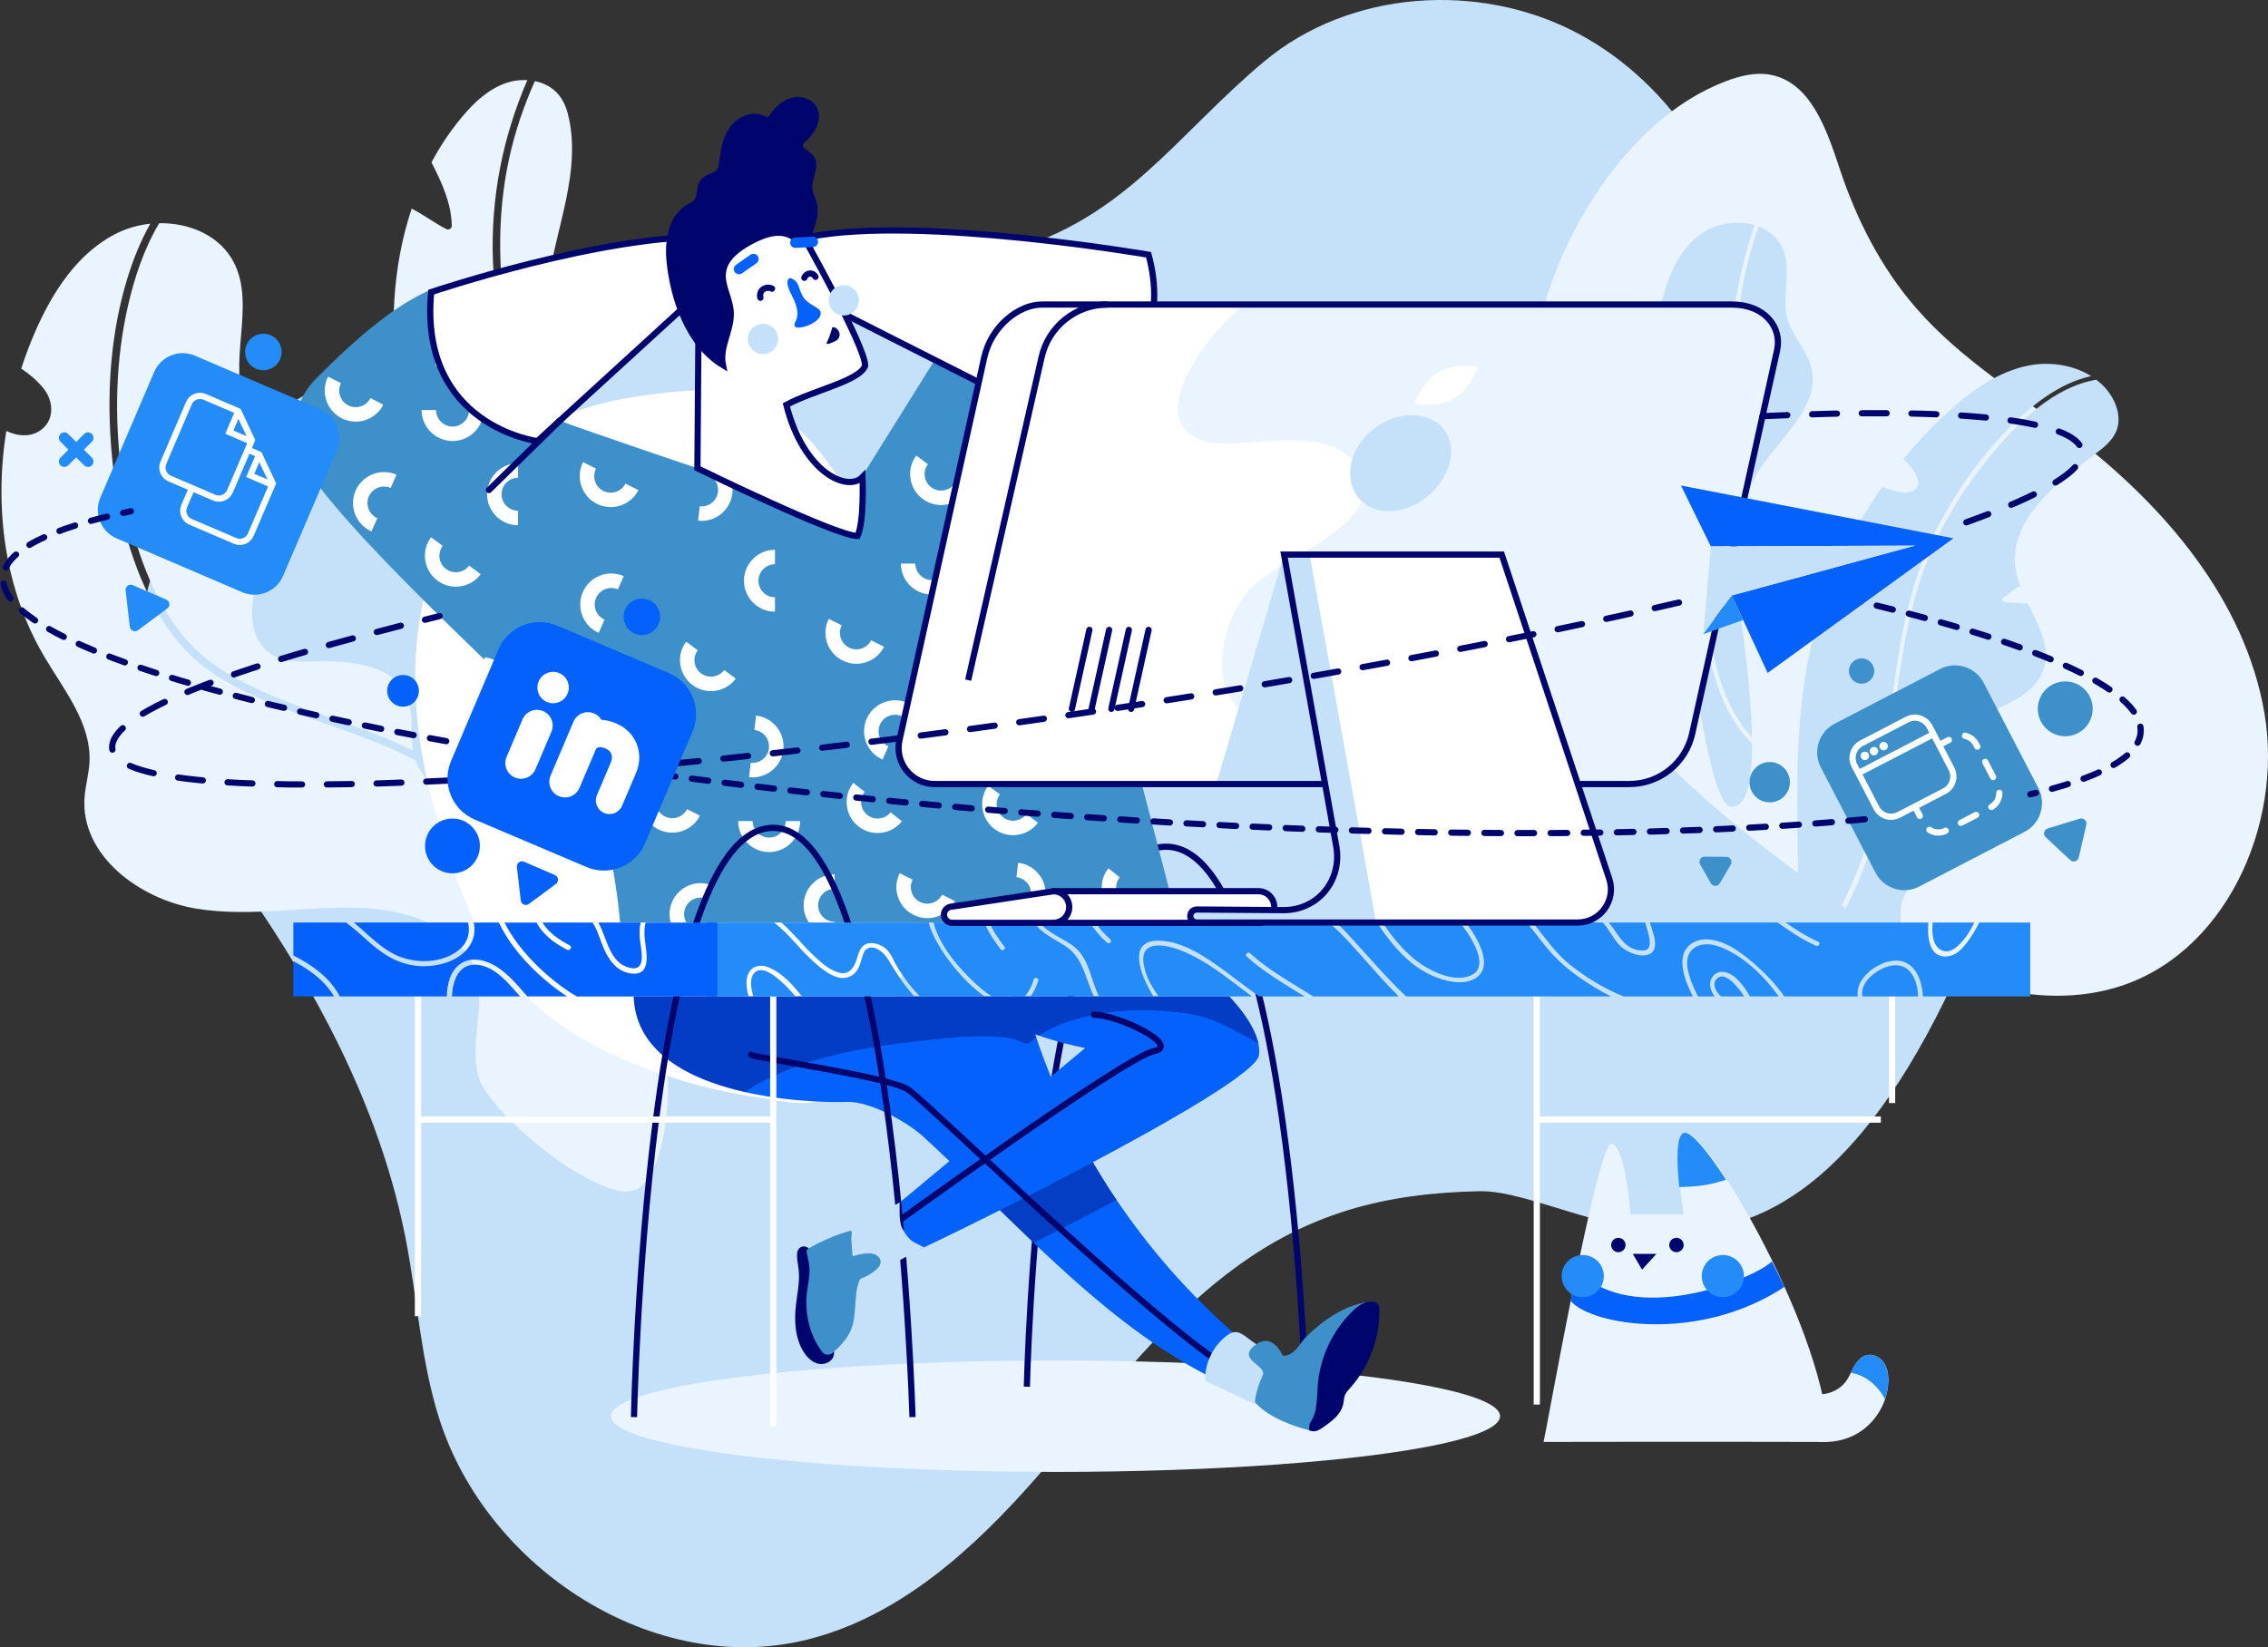 <?xml version="1.0" encoding="utf-8"?>
<!-- Generator: Adobe Illustrator 23.0.1, SVG Export Plug-In . SVG Version: 6.00 Build 0)  -->
<svg version="1.1" xmlns="http://www.w3.org/2000/svg" xmlns:xlink="http://www.w3.org/1999/xlink" x="0px" y="0px"
	 viewBox="0 0 1095.59 795.96" style="enable-background:new 0 0 1095.59 795.96;" xml:space="preserve">
<rect x="0" y="0" width="1095.59" height="795.96" fill="#333333" stroke="none"/>
<style type="text/css">
	.st0{fill:#C5E1F9;}
	.st1{fill:#EAF4FF;}
	.st2{fill:#00056D;}
	.st3{fill:#FFFFFF;}
	.st4{fill:#0561FC;}
	.st5{opacity:0.38;}
	.st6{fill:none;stroke:#00056D;stroke-width:3;stroke-linecap:round;stroke-linejoin:round;stroke-miterlimit:10;}
	.st7{fill:#3d90c9;}
	.st8{opacity:0.38;fill:#00056D;}
	.st9{fill:#FFFFFF;stroke:#00056D;stroke-width:3;stroke-miterlimit:10;}
	.st10{fill:#00056D;stroke:#00056D;stroke-width:3;stroke-miterlimit:10;}
	.st11{fill:none;stroke:#00056D;stroke-width:3;stroke-linecap:round;stroke-miterlimit:10;}
	.st12{fill:none;stroke:#FFFFFF;stroke-width:3;stroke-miterlimit:10;}
	.st13{fill:#248CF8;}
	.st14{fill:none;stroke:#00056D;stroke-width:3;stroke-miterlimit:10;}
	.st15{fill:none;stroke:#00056D;stroke-miterlimit:10;}
	.st16{fill:none;stroke:#FFFFFF;stroke-width:3;stroke-linecap:round;stroke-miterlimit:10;}
	.st17{fill:none;stroke:#FFFFFF;stroke-width:3;stroke-linecap:round;stroke-miterlimit:10;stroke-dasharray:8.274,8.274;}
	.st18{fill:none;stroke:#00056D;stroke-width:3;stroke-linecap:round;stroke-miterlimit:10;stroke-dasharray:8;}
	.st19{fill:none;stroke:#00056D;stroke-width:3;stroke-linecap:round;stroke-miterlimit:10;stroke-dasharray:12;}
	.st20{fill:#248CF8;stroke:#248CF8;stroke-width:5;stroke-miterlimit:10;}
	.st21{fill:#248CF8;stroke:#248CF8;stroke-width:5;stroke-linecap:round;stroke-linejoin:round;stroke-miterlimit:10;}
	.st22{fill:#0561FC;stroke:#0561FC;stroke-width:5;stroke-miterlimit:10;}
	.st23{fill:#3d90c9;stroke:#3d90c9;stroke-width:5;stroke-miterlimit:10;}
	.st24{fill:#0561FC;stroke:#0561FC;stroke-width:5;stroke-linecap:round;stroke-linejoin:round;stroke-miterlimit:10;}
	.st25{fill:#3d90c9;stroke:#3d90c9;stroke-width:5;stroke-linecap:round;stroke-linejoin:round;stroke-miterlimit:10;}
</style>
<g id="Layer_6">
	<path class="st0" d="M486.47,121.51c-38.25,10.5-77.28,18.12-116.67,22.75c-64.77,7.62-131.76,7.5-192.39,31.53
		S62.67,256.93,68.08,321.92c3.66,43.92,32.72,80.8,57.3,117.38c32.75,48.73,59.59,102.37,70.73,160.01
		c5.57,28.8,7.21,58.48,16.14,86.42c23.12,72.33,103.65,124.75,177.38,106.61c44.83-11.03,80.88-43.96,111.29-78.7
		s57.82-72.93,94.9-100.44c36.64-27.19,73.21-36.66,118.82-37.59c50.94-1.04,150.64,94.45,241.47-129.86
		c18.59-45.91,34.07-104.14-6.71-132.26c-40.78-28.12-87.43-57.57-99.48-105.61c-5.07-20.22-3.18-41.45-4.94-62.22
		c-4.54-53.42-35.82-104.82-83.26-129.78C714.28-9.07,651.82-4.74,610.71,29.67C567.89,65.5,543.34,105.89,486.47,121.51z"/>
	<ellipse class="st1" cx="509.89" cy="684.31" rx="214.75" ry="26.92"/>
	<path class="st1" d="M944.47,477.12c-17.57-12.74-35.14-25.48-52.72-38.22c-48.74-35.34-98.95-72.29-128.61-124.68
		c-38.81-68.55-34.72-159.16,10.13-223.92c15.23-22,35.38-41.5,60.39-51.04c6.89-2.63,14.36-4.49,21.61-3.13
		c19.6,3.68,27.26,26.89,33.55,45.81c8.09,24.35,20.01,47.65,36.86,67c21.65,24.87,50.41,42.21,76.54,62.32
		c43.77,33.68,82.36,78.92,91.65,133.37c9.28,54.45-19.42,117.6-72.53,132.78c-42.62,12.18-87.15-7.64-127.04-26.98"/>
</g>
<g id="Layer_13">
	<path class="st0" d="M980.07,176.6c-14.96,2.91-27.85,12.25-39.12,22.51c-7.75,7.06-14.97,14.7-21.61,22.81
		c2.12,1.62,3.95,3.77,5.24,5.74c2.01,3.05,3.7,7.8-0.7,9.63c-4.73,1.97-9.85-0.56-14.71-1.95c-17.3,24.75-29.56,53.03-35.52,82.63
		c-8.75,43.48-4.15,88.37-5.03,132.71c-0.15,7.37-0.47,14.76-1.03,22.14c14.66-20.61,27.83-42.33,34.65-66.91
		c13.82-49.84,9.3-103.71,33.52-150.69c9.11-17.68,20.94-34.45,34.94-48.6c10.81-10.93,24.13-21.51,39.43-24.89
		C1001.5,176.33,990.24,174.62,980.07,176.6z"/>
	<path class="st0" d="M1020.17,191.81c-1.96-3.29-4.52-6.06-7.5-8.33c-20.3,3.4-37.29,20.11-49.92,35.21
		c-13.1,15.66-24.34,33.48-31.85,52.51c-9.68,24.53-12.98,50.88-16.26,76.86c-3.12,24.65-6.02,50.04-15.12,73.35
		c-7.85,20.09-19.66,38.29-32.29,55.74c-1.09,12.11-2.88,24.16-5.71,35.98c-3.09,12.91-19.66,38.52-14.38,50.35
		c13.38-3.04,25.46-19.67,34.12-29.96c19.19-22.79,39.5-48.77,37.73-78.51c-0.48-8.06-2.46-16.84,1.77-23.72
		c2.39-3.87,6.4-6.44,9.34-9.91c13.89-16.41-1-44.15,10.79-62.14c10.98-16.75,40.12-16.94,46.31-35.99
		c3.49-10.75-2.47-21.03-7.62-31.65c-3.76-0.06-7.51-0.24-11.24-0.73c-0.82-0.11-1.65-1.22-0.79-1.9c2.55-2.01,5.34-4.16,8.3-5.88
		c-1-2.71-1.79-5.46-2.19-8.26c-3.39-23.52,19.56-41.31,38.57-55.55c4.24-3.18,8.62-6.72,10.36-11.73
		C1024.41,202.37,1022.98,196.52,1020.17,191.81z"/>
	<path class="st0" d="M843.35,130.63c-2.68,11.57-3.37,23.49-5.98,35.03c-2.46,10.87-7.92,20.75-11.25,31.33
		c-3.62,11.48-4.39,23.48-4.16,35.44c0.32,17.08,0.86,34.31,1.88,51.37c1.45,24.15,5.17,54.03,22.47,72.42
		c-0.44-26.35-5.75-59.5-6.39-64.95c-2.58-22.03-1.92-45.78,10.14-64.4c10.48-16.18,29.83-31.19,24.81-49.8
		c-2.18-8.07-8.8-14.33-11.19-22.34c-3.33-11.16,2.07-23.84-2.47-34.56c-2.22-5.26-6.5-8.82-11.65-10.78
		C847.12,116.37,845.02,123.43,843.35,130.63z"/>
	<path class="st0" d="M829.44,330.59c-5.14-15.42-6.98-31.83-7.9-47.99c-1.03-18.15-1.92-36.61-1.85-54.78
		c0.04-11.92,1.48-23.61,5.46-34.89c4.08-11.57,9.57-22.3,11.2-34.6c2.26-17.05,5.76-33.49,11.2-49.59
		c-8.75-2.53-19.41-0.77-26.79,4.96c-12.46,9.69-17.33,26.14-19.87,41.71c-8.24,50.51,0.62,102.3,14.05,151.68
		c2.78,10.23,10.89,81.47,21.19,82.63c7.84,0.88,10.23-12.87,10.21-30.39C838.45,351.49,833.03,341.35,829.44,330.59z"/>
	<path class="st1" d="M322.36,518.46c-1.67-18.21-9.25-36.02-21.92-49.29c-3.89-4.08-8.26-7.83-11.15-12.67
		c-6.27-10.54-4.41-24.23-9.68-35.3c-7.27-15.27-25.43-21.26-41.5-26.54c-15.12-4.97-31.89-12.61-37.29-27.16
		c-22.97-12.21-49.37-18.65-73.17-28.99c-13.19-5.73-26.56-12.73-36.78-23.04c-7.76-7.84-13.86-17.25-18.73-27.11
		c-11.39-23.09-16.81-49.01-18.61-74.57c-1.86-26.44,0.18-53.71,7.95-79.14c2.78-9.09,6.39-18.16,11.11-26.54
		c-5.43,0.56-10.77,2-15.61,4.34c-19.27,9.29-31.69,28.62-40.18,48.26c-2.45,5.67-4.63,11.48-6.54,17.39
		c4.06,2.76,7.97,5.96,10.98,9.85c4.94,6.4,5.15,15.91-2.53,20.52c-4.78,2.87-10.69,2.15-15.68-0.23c-5.91,37.49-0.8,76.5,18.34,109
		c9.57,16.24,22.86,32.31,21.85,51.13c-0.31,5.76-1.99,11.38-2.39,17.13c-1.91,27.79,26.53,49.07,54.03,53.56s55.63-1.96,83.42-0.14
		c21.46,1.41,45.68,10.75,51.7,31.4c4.7,16.1-3.4,33.83,1.17,49.96c5.3,18.71,63.29,65.34,77.79,53.55
		C321.12,563.94,323.67,532.71,322.36,518.46z"/>
	<path class="st1" d="M76.89,107.85c-7.39,12.46-12.12,26.76-15.2,40.48c-5.75,25.56-6.45,52.39-3.21,78.35
		c3.03,24.37,9.6,49.3,22.67,70.32c5.97,9.61,13.42,18.1,22.79,24.51c13.76,9.41,29.29,15.72,44.89,21.36
		c16.98,6.14,34.58,11.77,50.71,19.88c-1.58-8.61,0.42-17.9-2.9-26.01c-6.55-15.97-28.07-17.69-45.33-17.15
		c-6.67,0.21-13.74,0.27-19.51-3.07c-13.64-7.9-11.49-28.4-4.71-42.62c6.78-14.23,16.64-29.2,12.52-44.41
		c-3.34-12.32-15.04-20.56-20.36-32.16c-9.93-21.68,4.54-49.05-6.2-70.34C106.46,113.96,91.71,107.61,76.89,107.85z"/>
	<path class="st1" d="M280.46,231.7c-15.51-30.01-20.94-65.13-15.22-98.43c4.32-25.14,14.8-50.29,9.76-75.3
		c-0.85-4.24-2.2-8.49-4.88-11.88c-2.91-3.7-7.13-5.95-11.74-6.9c-5.39,12.04-9.64,24.56-12.46,37.54
		c-8.94,41.18-3.05,84.42,9.54,124.19c12.94,40.84,31.41,81.94,30.29,125.63c-0.06,2.36-3.74,2.37-3.67,0
		c0.66-25.53-5.78-50.5-13.46-74.65c-6.67-20.97-14.67-41.56-20.53-62.78c-5.66-20.48-9.19-41.9-9.97-63.14
		c-1.13-30.46,4.77-59.87,16.63-87.26c-3.4-0.2-6.87,0.25-10.07,1.32c-8.81,2.95-15.85,9.65-21.78,16.81
		c-5.58,6.74-10.39,13.98-14.47,21.61c4.96,9.68,9.56,19.57,9.83,30.6c0.04,1.45-1.57,2.21-2.76,1.59
		c-5.74-2.98-10.94-6.94-16.63-9.84c-9.5,28.42-10.87,60.02-6.01,89.81c7.71,47.2,35.69,87.48,44.08,132.99
		c8.23,44.68,67.77,15.48,71.5-19.33C311.23,278.04,292.57,255.14,280.46,231.7z"/>
</g>
<g id="Layer_10">
</g>
<g id="Layer_14">
</g>
<g id="Layer_12">
	<path class="st2" d="M520.11,475.07c-0.7,1.27-2.15,1.07-2.91,0.24c-4.66,17.86-8.72,39.23-12.19,64.09
		c-9,64.57-10.45,129.98-10.46,130.63l3,0.06c0.01-0.65,1.46-65.91,10.44-130.3c3.58-25.66,7.83-47.65,12.71-65.82
		C520.5,474.34,520.31,474.71,520.11,475.07z"/>
	<path class="st2" d="M603.29,458c-10.89-33.46-24.26-50.35-39.97-50.35c-13.77,0-25.67,11.96-35.65,35.69
		c1.3-0.41,2.96,0.52,2.35,2.11c-0.85,2.19-1.69,4.37-2.51,6.56c0.06-0.12,0.12-0.23,0.17-0.35c9.99-27.06,21.98-41.02,35.63-41.02
		c14.29,0,26.86,16.66,37.26,48.84C600.62,457.96,602.22,457.47,603.29,458z"/>
	<path class="st2" d="M620.69,539.4c-3.93-27.24-8.5-50.29-13.71-69.13c-0.01-0.01-0.01-0.01-0.02-0.01
		c-0.76-0.56-1.4-1.23-2.06-1.88c-0.01,0.1-0.03,0.2-0.04,0.3c-0.06,0.66-0.48,1.26-1.03,1.59c5.28,18.87,9.94,42.1,13.89,69.54
		c9.28,64.4,11.36,129.66,11.38,130.31l3-0.09C632.07,669.37,629.99,603.96,620.69,539.4z"/>
	<path class="st3" d="M308.77,515.03c-22.87-9.01-44.87-21.67-60.83-40.36c-13.66-16-22.29-35.65-29.36-55.47
		c-13.87-38.89-22.48-80.81-15.57-121.52c6.91-40.71,31.49-80.01,69.34-96.52c14.15-6.17,29.51-9.01,44.83-10.91
		c15.32-1.91,31.31-2.86,45.81,2.47c16.16,5.95,28.64,19.08,38.64,33.1c29.07,40.78,41.54,91.37,45.2,141.32
		c1.57,21.36,1.63,42.92-1.58,64.09c-4.75,31.3-17.48,72.71-40.74,95.64c-10.13,9.99-26.06,5.2-38.98,3.29
		C346.1,527.3,327.02,522.22,308.77,515.03z"/>
</g>
<g id="Layer_7">
	<path class="st4" d="M469.77,571.81c15.53-10.49,31.65-19.95,49.33-26.44c-8.79-17.22-16.07-35.22-21.61-53.76
		c-0.39-1.3-1.15-5.34-2.1-10.13H306.12c1.7,49.5,87.1,51.61,103,50.97c10.8-0.43,28.87,9.43,36.84,16.73
		C453.96,556.52,461.87,564.12,469.77,571.81z"/>
	<path class="st4" d="M614.44,666.44c1.34-1.4,2.65-2.84,3.97-4.3c-40.98-30.01-74.89-69.68-98.3-114.77
		c-17.46,6.36-33.4,15.66-48.74,26c41.25,40.2,82.43,82.48,135.73,101.69c0.03-0.03,0.06-0.06,0.1-0.08
		c1.55-1.05,3.03-2.18,4.46-3.36c-0.96,0.31-1.95-1.16-1.07-1.88C611.9,668.66,613.17,667.55,614.44,666.44z"/>
	<g class="st5">
		<path class="st2" d="M474.39,576.36c8.26,8.06,16.53,16.18,24.9,24.16c12.49-6.29,26.33-13.4,40.08-20.69
			c-8.37-12.42-15.92-25.4-22.53-38.84L474.39,576.36z"/>
	</g>
	<path class="st4" d="M489.07,481.48c-0.6,0.29-1.2,0.57-1.79,0.87c-3.48,1.73-7.5,5.32-5.61,8.72c0.74,1.33,2.2,2.07,3.58,2.71
		c12.42,5.74,25.53,9.98,38.95,12.63l-96.87,80.71c0,0-0.89,18.16,10.69,19.34c1.89,0.19,168.44-80.86,170.2-96.68
		c1.08-9.69-7.53-20.98-14.37-28.29H489.07z"/>
	<path class="st6" d="M362.8,509.71c3,1.67,66.01,10.55,75.72,16.65c9.71,6.11,136.05,130.81,166.22,140.8"/>
	<path class="st7" d="M276.37,205.5c0,0,67.67,23.66,86.42,29.08c18.75,5.42,43.14,12.45,43.14,12.45l45.01-72.11l127.57,31.52
		l-32.12,152.43l22.55,86.9l-269.38,0c0,0-4.43-59.25-25.61-86.9c-12.25-15.99-101.27-94.43-125.93-132.45
		c-8.92-13.75-7-31.86,4.6-43.44c17.43-17.4,42.72-41.57,66.36-46.43C227.15,175.08,239.89,191.91,276.37,205.5z"/>
	<path class="st8" d="M489.07,481.48H306.12c0.94,27.44,27.62,40.32,53.91,46.23c1.67-1.23,3.33-2.5,4.95-3.4
		c3.17-1.77,6.43-3.39,9.75-4.88c6.76-3.03,13.78-5.64,20.92-7.67c14.83-4.22,30.24-6.64,45.54-8.37
		c13.5-1.52,27.71-3.35,41.32-2.35c2.8,0.2,5.61,0.58,8.32,1.31c1.48,0.4,4.16,2.21,5.72,1.85c1.08-0.25,2.79-1.93,4.02-2.97
		c-0.16-0.48-0.33-0.96-0.49-1.45c0.57,0.2,1.15,0.38,1.72,0.57c1.52-0.97,3.09-1.86,4.7-2.67c17.08-8.61,37.83-10.57,56.67-9.1
		c7.72,0.6,15.92,1.63,23.14,4.54c5.21,2.1,10.25,4.84,15.17,7.53c1.1,0.6,3.53,1.83,6.38,3.43c-1.78-8.17-8.47-16.7-14.01-22.61
		H489.07z"/>
	<path class="st0" d="M582.17,667.24c8.03,3.76,16.05,7.52,24.08,11.27c0.22,0.1,0.45,0.21,0.69,0.16c0.25-0.05,0.43-0.27,0.59-0.47
		c4.22-5.28,8.45-10.57,12.67-15.85c0.66-0.83,1.36-1.89,0.94-2.86c-0.22-0.52-0.71-0.86-1.18-1.17c-4.83-3.25-9.66-6.5-14.49-9.75
		c-4.19-2.82-7.39-6.96-12.13-3.7C586.24,649.76,581.83,658.63,582.17,667.24z"/>
	<g>
		<path class="st3" d="M435.59,346.05l2.82-6.41c-7.55-3.33-16.41,0.11-19.74,7.66c-3.33,7.56,0.11,16.41,7.66,19.74l2.82-6.41
			c-4.02-1.77-5.85-6.49-4.08-10.51S431.57,344.28,435.59,346.05z"/>
		<path class="st3" d="M466.62,238.02l-5.61-4.18c-1.27,1.71-3.13,2.82-5.24,3.12c-2.1,0.31-4.21-0.22-5.92-1.5
			c-1.71-1.27-2.82-3.13-3.12-5.24c-0.31-2.11,0.22-4.21,1.5-5.92l-5.61-4.18c-2.39,3.21-3.39,7.15-2.81,11.11s2.66,7.45,5.87,9.84
			c2.61,1.95,5.72,2.97,8.92,2.97c0.73,0,1.46-0.05,2.19-0.16C460.73,243.31,464.23,241.22,466.62,238.02z"/>
		<path class="st3" d="M441.2,442.03c2.13,1.08,4.43,1.62,6.75,1.62c1.57,0,3.14-0.25,4.68-0.75c3.8-1.25,6.89-3.9,8.7-7.46
			l-6.24-3.16c-0.96,1.9-2.61,3.31-4.63,3.98c-2.03,0.66-4.19,0.5-6.09-0.46c-3.92-1.99-5.5-6.79-3.51-10.72l-6.24-3.16
			c-1.81,3.57-2.12,7.63-0.87,11.43S437.63,440.22,441.2,442.03z"/>
		<path class="st3" d="M458.12,272.32c0,4.4-3.58,7.97-7.97,7.97c0,0,0,0,0,0c-4.4,0-7.97-3.58-7.97-7.98l-7,0
			c0,8.26,6.71,14.98,14.97,14.98c0,0,0,0,0.01,0c8.25,0,14.97-6.71,14.97-14.97L458.12,272.32z"/>
		<path class="st3" d="M244.1,323.14c-2.49-3.13-6.05-5.1-10.03-5.55l-0.36,3.19c4.78,4.63,9.35,9.04,13.57,13.14
			C247.66,330.03,246.54,326.21,244.1,323.14z"/>
		<path class="st3" d="M208.22,259.57c-4.93,6.62-3.56,16.02,3.06,20.96c2.68,2,5.82,2.96,8.93,2.96c4.57,0,9.09-2.08,12.02-6.02
			l-5.61-4.18c-2.63,3.53-7.63,4.26-11.16,1.63c-3.53-2.63-4.25-7.63-1.63-11.16L208.22,259.57z"/>
		<path class="st3" d="M292.38,284.66c1.99-0.77,4.15-0.72,6.1,0.14l2.82-6.41c-3.66-1.61-7.73-1.71-11.46-0.26
			c-3.73,1.45-6.67,4.26-8.28,7.92c-1.61,3.66-1.7,7.73-0.26,11.46s4.26,6.67,7.92,8.28l2.82-6.41c-1.95-0.86-3.45-2.43-4.22-4.41
			c-0.77-1.99-0.72-4.15,0.14-6.1C288.83,286.93,290.4,285.43,292.38,284.66z"/>
		<path class="st3" d="M226.59,198.14c0,4.4-3.58,7.97-7.97,7.97c0,0,0,0,0,0c-4.4,0-7.97-3.58-7.97-7.98l-7,0
			c0,8.26,6.71,14.98,14.97,14.98c0,0,0,0,0.01,0c8.25,0,14.97-6.71,14.97-14.97L226.59,198.14z"/>
		<path class="st3" d="M281.67,223.29c-1.81,3.57-2.12,7.63-0.87,11.43c1.25,3.8,3.9,6.89,7.46,8.7c2.13,1.08,4.43,1.62,6.75,1.62
			c1.57,0,3.14-0.25,4.68-0.75c3.8-1.25,6.89-3.9,8.7-7.46l-6.25-3.16c-0.96,1.9-2.61,3.31-4.63,3.98c-2.03,0.66-4.19,0.5-6.09-0.46
			c-1.9-0.96-3.31-2.61-3.97-4.63c-0.66-2.02-0.5-4.19,0.46-6.09L281.67,223.29z"/>
		<path class="st3" d="M517.01,278.96c-2.48,3.14-3.59,7.05-3.13,11.03s2.45,7.53,5.58,10.01c2.67,2.11,5.91,3.23,9.26,3.23
			c0.59,0,1.18-0.03,1.77-0.1c3.97-0.46,7.53-2.45,10.01-5.58l-5.49-4.34c-2.73,3.45-7.75,4.03-11.2,1.31
			c-1.67-1.32-2.73-3.21-2.97-5.33s0.34-4.2,1.67-5.87L517.01,278.96z"/>
		<path class="st3" d="M526.2,194.71c-0.63,2.66-0.54,5.44,0.33,8.1c1.25,3.8,3.9,6.89,7.46,8.7c2.13,1.08,4.43,1.62,6.75,1.62
			c1.57,0,3.14-0.25,4.68-0.75c3.8-1.25,6.89-3.9,8.7-7.46l-6.25-3.16c-0.96,1.9-2.61,3.31-4.63,3.97c-2.02,0.66-4.19,0.5-6.09-0.46
			c-1.9-0.96-3.31-2.61-3.97-4.63c-0.46-1.39-0.51-2.85-0.19-4.24L526.2,194.71z"/>
		<path class="st3" d="M557.64,245.18l2.82-6.41c-7.56-3.33-16.41,0.11-19.74,7.66c-1.61,3.66-1.7,7.73-0.26,11.46
			c1.45,3.73,4.26,6.67,7.92,8.28l2.82-6.41c-1.95-0.86-3.45-2.43-4.22-4.41c-0.77-1.99-0.72-4.15,0.14-6.1
			C548.9,245.24,553.61,243.4,557.64,245.18z"/>
		<path class="st3" d="M513.72,341.64v-7c-8.26,0-14.97,6.72-14.97,14.97s6.72,14.97,14.97,14.97v-7c-4.4,0-7.97-3.58-7.97-7.97
			S509.33,341.64,513.72,341.64z"/>
		<path class="st3" d="M480.46,400.61c2.68,2,5.82,2.96,8.93,2.96c4.57,0,9.09-2.08,12.02-6.02l-5.61-4.18
			c-2.63,3.53-7.63,4.26-11.16,1.63c-3.52-2.63-4.25-7.63-1.63-11.16l-5.61-4.18C472.47,386.27,473.84,395.67,480.46,400.61z"/>
		<path class="st3" d="M406.94,319.13c2.13,1.08,4.43,1.62,6.75,1.62c1.57,0,3.14-0.25,4.68-0.75c3.8-1.25,6.89-3.9,8.7-7.46
			l-6.24-3.16c-0.96,1.9-2.61,3.31-4.63,3.98c-2.03,0.66-4.19,0.5-6.09-0.46c-3.92-1.99-5.5-6.79-3.51-10.72l-6.25-3.16
			C396.62,306.37,399.57,315.4,406.94,319.13z"/>
		<path class="st3" d="M480.66,183.46c-1.03,2.03-1.63,4.32-1.63,6.76c0,8.26,6.72,14.97,14.97,14.97v-7c-4.4,0-7.97-3.58-7.97-7.97
			c0-1.89,0.66-3.62,1.77-4.99L480.66,183.46z"/>
		<path class="st3" d="M493.81,258.19c-1.67,1.33-3.76,1.93-5.87,1.69l-0.79,6.96c0.57,0.06,1.14,0.1,1.71,0.1
			c3.37,0,6.62-1.13,9.3-3.26c3.13-2.49,5.1-6.05,5.55-10.03c0.93-8.2-4.99-15.63-13.19-16.56l-0.79,6.96
			c4.37,0.5,7.52,4.45,7.03,8.82C496.52,254.97,495.47,256.86,493.81,258.19z"/>
		<path class="st3" d="M475.64,317.25c0,8.26,6.72,14.97,14.97,14.97v-7c-4.4,0-7.97-3.58-7.97-7.97c0-4.4,3.58-7.97,7.97-7.97v-7
			C482.36,302.27,475.64,308.99,475.64,317.25z"/>
		<path class="st3" d="M414.66,399.3c2.74,2.17,6.02,3.22,9.27,3.22c4.42,0,8.81-1.95,11.76-5.68l-5.49-4.34
			c-2.73,3.45-7.75,4.03-11.2,1.31c-1.67-1.32-2.73-3.21-2.97-5.33c-0.25-2.12,0.35-4.2,1.67-5.87l-5.49-4.34
			c-2.48,3.14-3.59,7.05-3.13,11.03C409.54,393.27,411.52,396.82,414.66,399.3z"/>
		<path class="st3" d="M188.71,235.79l2.82-6.41c-7.56-3.33-16.41,0.11-19.74,7.66c-3.33,7.56,0.11,16.41,7.66,19.74l2.82-6.41
			c-1.95-0.86-3.45-2.43-4.22-4.41c-0.77-1.99-0.72-4.15,0.14-6.1C179.97,235.85,184.69,234.02,188.71,235.79z"/>
		<path class="st3" d="M403.18,445.42c-4.4,0-7.97-3.58-7.97-7.97c0-4.4,3.58-7.97,7.97-7.97v-7c-8.26,0-14.97,6.72-14.97,14.97
			c0,3.44,1.18,6.61,3.14,9.14h11.84V445.42z"/>
		<path class="st3" d="M165.07,202.11c2.13,1.08,4.43,1.62,6.75,1.62c1.57,0,3.14-0.25,4.68-0.75c3.8-1.25,6.89-3.9,8.7-7.46
			l-6.24-3.16c-0.96,1.9-2.61,3.31-4.63,3.98c-2.03,0.66-4.19,0.5-6.09-0.46c-3.92-1.99-5.5-6.79-3.51-10.72l-6.25-3.16
			C154.74,189.35,157.7,198.38,165.07,202.11z"/>
		<path class="st3" d="M505,433.46c0.45-3.97-0.67-7.89-3.17-11.01c-2.49-3.13-6.05-5.1-10.03-5.55l-0.79,6.96
			c2.12,0.24,4.01,1.29,5.34,2.95c1.33,1.67,1.93,3.75,1.69,5.87c-0.24,2.12-1.29,4.01-2.96,5.34c-1.67,1.33-3.75,1.93-5.87,1.69
			l-0.78,6.88h3.92c2.57-0.38,5-1.43,7.09-3.09C502.58,441,504.55,437.44,505,433.46z"/>
		<path class="st3" d="M331.13,438.49c1.77-4.02,6.49-5.85,10.51-4.08l2.82-6.41c-7.55-3.33-16.41,0.11-19.74,7.66
			c-1.54,3.49-1.67,7.34-0.44,10.92h7.83C330.39,444.34,329.91,441.25,331.13,438.49z"/>
		<path class="st3" d="M542.2,435.11c-1.67-1.32-2.73-3.21-2.97-5.33c-0.25-2.12,0.35-4.2,1.67-5.87l-5.49-4.34
			c-2.48,3.14-3.59,7.05-3.13,11.02c0.46,3.97,2.45,7.53,5.58,10.01c2.75,2.17,6.02,3.22,9.27,3.22c4.42,0,8.81-1.95,11.76-5.68
			l-5.49-4.34C550.67,437.26,545.65,437.84,542.2,435.11z"/>
		<path class="st3" d="M545.19,331.85c-0.66-2.02-0.5-4.19,0.46-6.08l-6.24-3.16c-1.81,3.57-2.12,7.63-0.87,11.43
			c1.25,3.8,3.9,6.89,7.46,8.7c0.73,0.37,1.48,0.65,2.24,0.89l1.45-6.9c-0.18-0.07-0.35-0.15-0.53-0.24
			C547.26,335.51,545.85,333.87,545.19,331.85z"/>
		<path class="st3" d="M345.58,333.8c3.96-0.58,7.46-2.66,9.85-5.87l-5.61-4.18c-1.27,1.71-3.13,2.82-5.24,3.12
			c-2.11,0.31-4.21-0.22-5.92-1.5c-1.71-1.27-2.82-3.13-3.12-5.24c-0.31-2.11,0.22-4.21,1.5-5.92l-5.61-4.18
			c-2.39,3.21-3.39,7.15-2.81,11.11s2.66,7.45,5.87,9.84c2.61,1.95,5.72,2.97,8.92,2.97C344.12,333.96,344.85,333.91,345.58,333.8z"
			/>
		<path class="st3" d="M359.39,280.62c0,8.26,6.72,14.97,14.97,14.97v-7c-4.4,0-7.97-3.58-7.97-7.97c0-4.4,3.58-7.97,7.97-7.97v-7
			C366.1,265.64,359.39,272.36,359.39,280.62z"/>
		<path class="st3" d="M362.63,368.56l-0.79,6.96c0.57,0.06,1.13,0.1,1.69,0.1c7.51,0,14-5.66,14.87-13.29
			c0.45-3.97-0.67-7.89-3.17-11.01c-2.49-3.13-6.05-5.1-10.03-5.55l-0.79,6.96c4.37,0.5,7.52,4.45,7.03,8.82
			C370.96,365.91,367,369.06,362.63,368.56z"/>
		<path class="st3" d="M280.12,341.3c2.74,2.17,6.02,3.22,9.27,3.22c4.42,0,8.81-1.95,11.76-5.68l-5.49-4.34
			c-2.73,3.45-7.75,4.04-11.2,1.31s-4.03-7.75-1.31-11.2l-5.49-4.34C272.54,326.74,273.64,336.17,280.12,341.3z"/>
		<path class="st3" d="M329.43,401.6c3.8-1.25,6.89-3.9,8.7-7.46l-6.25-3.16c-0.96,1.9-2.61,3.31-4.63,3.98
			c-2.02,0.66-4.18,0.5-6.09-0.46c-3.92-1.99-5.5-6.79-3.51-10.72l-6.25-3.16c-3.73,7.37-0.77,16.39,6.59,20.12
			c2.13,1.08,4.43,1.62,6.75,1.62C326.32,402.35,327.89,402.1,329.43,401.6z"/>
		<path class="st3" d="M210.61,177c7.38,0,13.76-5.46,14.8-12.89c-1.7-3.98-3.21-8.28-4.57-12.98c-2.34-2.21-5.31-3.61-8.56-3.98
			l-0.79,6.96c2.12,0.24,4.01,1.29,5.34,2.95c1.33,1.67,1.93,3.75,1.69,5.87c-0.24,2.12-1.29,4.01-2.96,5.34s-3.75,1.92-5.87,1.69"
			/>
		<path class="st3" d="M250.25,253.8v-7c-4.4,0-7.97-3.58-7.97-7.97c0-4.4,3.58-7.97,7.97-7.97v-7c-8.26,0-14.97,6.72-14.97,14.97
			C235.28,247.09,241.99,253.8,250.25,253.8z"/>
		<path class="st3" d="M346.84,237.6c-0.5,4.37-4.45,7.53-8.82,7.03l-0.79,6.96c0.57,0.06,1.13,0.1,1.69,0.1
			c7.51,0,14-5.66,14.87-13.29c0.21-1.87,0.05-3.69-0.39-5.41c-3.93-1.25-8.55-2.76-13.56-4.42l-0.03,0.23
			C344.18,229.28,347.33,233.24,346.84,237.6z"/>
		<path class="st3" d="M371.54,411.72C371.55,411.72,371.55,411.72,371.54,411.72c8.26,0,14.98-6.71,14.98-14.97l-7,0
			c0,4.4-3.58,7.97-7.97,7.97c0,0,0,0,0,0c-4.4,0-7.97-3.58-7.97-7.98l-7,0C356.57,405,363.29,411.72,371.54,411.72z"/>
	</g>
</g>
<g id="Layer_3">
	<path class="st2" d="M412,458.84c0.14-0.08,0.29-0.16,0.43-0.25c0.09-0.06,0.19-0.1,0.28-0.14c-0.65-1.78-1.38-3.53-2.15-5.27
		c-0.69-1.56,0.8-2.97,2.03-2.79c-10.72-34.48-23.78-51.87-39.06-51.87c-26.52,0-46.14,48.34-58.31,143.67
		c-9,70.44-10.45,141.81-10.46,142.52l3,0.06c0.01-0.71,1.46-71.93,10.44-142.22c11.78-92.26,30.92-141.03,55.33-141.03
		c14.81,0,27.78,19.56,38.4,57.31C411.96,458.84,411.98,458.84,412,458.84z"/>
	<path class="st2" d="M430.91,542.19c-3.65-27.61-7.86-51.26-12.62-70.96c-0.82,0.69-2.29,0.52-2.87-0.48
		c-0.11,0.03-0.23,0.05-0.35,0.08c4.85,19.82,9.16,43.77,12.85,71.73c9.29,70.29,11.36,141.51,11.38,142.22l3-0.08
		C442.29,683.99,440.21,612.63,430.91,542.19z"/>
	<path class="st9" d="M208.27,141.17c0,0,82.27-27.84,136.19-26.78c5.5,20-6.08,26.73-6.08,26.73l-78.79,72.04
		C259.59,213.16,202.35,205.85,208.27,141.17z"/>
	<path class="st9" d="M554.84,123.09c0,0-110.36-18.9-163.32-8.73c-2.03,20.64,7.12,32.79,7.12,32.79l106.59,53.97
		C505.23,201.11,571.63,185.82,554.84,123.09z"/>
	<line class="st6" x1="270.49" y1="203.18" x2="236.19" y2="236.78"/>
	<path class="st9" d="M379.86,195.62c13.18-7.07,35.31-11.51,38.05-18.87c0.28-9.32-31.47-65.39-31.47-65.39s-19.07-7.98-30.7-5.11
		c-12.21,3.01-17.03,16.88-18.03,16.88c-0.23,0-0.24,1.01-0.06,2.79l-0.75,100.35c0,0,66.77,32.72,77.35,32.72
		c3.34-7.18,2.4-28.47,2.4-28.47C409.56,237.96,388.16,228.53,379.86,195.62z"/>
	<path class="st10" d="M323.43,125.69c-0.85-9.35,0.83-20.26,8.81-25.21c1.56-0.97,3.35-1.7,4.44-3.17
		c2.02-2.72,0.92-6.93,3.07-9.55c2.06-2.51,6.29-2.49,8.06-5.21c0.71-1.09,0.89-2.44,1.05-3.74c0.69-5.64,1.54-11.51,4.77-16.18
		s9.59-7.7,14.75-5.34c1.03,0.47,2.19,1.15,3.22,0.66c0.52-0.24,0.86-0.74,1.2-1.21c2.32-3.28,5.23-6.36,9.01-7.73
		c3.78-1.36,8.57-0.56,10.89,2.71c3.36,4.73,0.09,11.44-4.28,15.27c-0.86,0.75-1.82,1.55-2.06,2.67c-0.6,2.83,3.37,4.15,5.2,6.39
		c3.34,4.09-1.19,10.08-0.63,15.33c0.25,2.37,1.55,4.5,2.16,6.81c1.2,4.55-0.37,9.32-1.92,13.76c-0.52,1.48-1.16,3.1-2.59,3.75
		c-2.13,0.97-4.41-0.79-6.49-1.86c-6.11-3.15-13.53-0.39-19.58,2.89c-5.92,3.21-12.11,7.67-13.21,14.31
		c-1.12,6.72,3.41,13.13,3.7,19.93c0.38,8.79-5.59,16.53-3.79,25.44C332.6,166.37,325.08,143.92,323.43,125.69z"/>
	<path class="st4" d="M385.42,137.38c0.99,2.36,1.57,4.95,3.17,6.94c1.53,1.91,3.8,3.03,5.87,4.34c0.69,0.43,1.39,0.93,1.75,1.66
		c0.84,1.7-0.55,3.67-2.06,4.82c-2.34,1.79-5.19,2.89-8.12,3.15c-0.74,0.06-1.62,0.01-2.04-0.6c-0.55-0.8,0.06-1.84,0.48-2.71
		c1.45-2.99,0.55-6.56-0.74-9.62c-1.06-2.52-3.46-6.23-3.34-9.06C380.55,132.54,384.56,135.33,385.42,137.38z"/>
	<path class="st11" d="M367.32,143.88c-0.9-3.72,2.8-5.85,5.61-4.4"/>
	<path class="st11" d="M388.55,134.23c1.22-2.79,4.39-2.58,5.36-0.45"/>
	<path class="st4" d="M365.39,127.22l-6.96,4.85c-1.13,0.79-2.71,0.51-3.5-0.62l0,0c-0.79-1.13-0.51-2.71,0.62-3.5l6.96-4.85
		c1.13-0.79,2.71-0.51,3.5,0.62v0C366.8,124.85,366.52,126.43,365.39,127.22z"/>
	<path class="st4" d="M392.79,119.38l-8.48,0.4c-1.38,0.07-2.56-1.01-2.63-2.39v0c-0.07-1.38,1.01-2.56,2.39-2.63l8.48-0.4
		c1.38-0.07,2.56,1.01,2.63,2.39v0C395.24,118.13,394.17,119.31,392.79,119.38z"/>
	<path class="st2" d="M399.4,165.48c-0.07,0.14-0.14,0.28-0.1,0.43c0.08,0.32,0.53,0.31,0.84,0.23c1.05-0.28,2.07-0.66,3.04-1.14
		c0.58-0.29,1.16-0.62,1.6-1.11c0.91-1.02,1.03-2.62,0.4-3.83c-0.39-0.75-1.16-1.56-1.98-1.83c-1.22-0.4-1.16-0.03-1.5,1.12
		C401.1,161.46,400.37,163.51,399.4,165.48z"/>
	<circle class="st0" cx="368.58" cy="163.76" r="7.31"/>
	<circle class="st0" cx="407.58" cy="145.14" r="7.31"/>
	<line class="st12" x1="373.53" y1="481.48" x2="373.53" y2="689.18"/>
	<line class="st12" x1="201.9" y1="481.48" x2="201.9" y2="635.99"/>
	<line class="st12" x1="201.9" y1="540.99" x2="373.53" y2="540.99"/>
	<line class="st12" x1="914" y1="481.48" x2="914" y2="532.99"/>
	<line class="st12" x1="742.37" y1="481.48" x2="742.37" y2="678.68"/>
	<line class="st12" x1="742.37" y1="540.99" x2="908.57" y2="540.99"/>
</g>
<g id="Layer_5">
</g>
<g id="Layer_2">
	<path class="st13" d="M361.93,469.65c2.15-3.44,6.27-3.55,9.65-2.1c6.28,2.68,11.34,8.18,15.78,13.93h54.32
		c-4.88-5.41-8.87-11.52-12.88-18.21c-1.65-2.76-6.1-6.84-9.83-4.92c-1.74,0.9-2.17,3.17-2.69,4.88c-0.94,3.04-1.8,6.22-4.64,8.05
		c-6.57,4.23-14.57-2.94-19.15-7.07c-6.21-5.6-11.72-13.39-18.64-18.44h-32.47v35.71h20.26
		C360.53,477.32,359.96,472.8,361.93,469.65z"/>
	<path class="st13" d="M375.89,472.97c-2.77-2.29-8.45-6.51-11.68-2.64c-2.17,2.59-1.48,7.1-0.32,11.15h20.38
		C381.7,478.42,378.96,475.51,375.89,472.97z"/>
	<path class="st13" d="M448.75,446.21c-0.04-0.16-0.04-0.31-0.02-0.45H377.4c5.4,4.61,10.02,10.64,14.98,15.32
		c3.55,3.35,7.63,7.33,12.42,8.77c5.52,1.66,7.78-2.25,9.22-6.86c0.83-2.65,1.55-5.69,4.4-6.82c3.17-1.26,7.52,0.29,9.85,2.57
		c1.98,1.93,3.03,4.63,4.32,7.01c1.57,2.89,3.49,5.63,5.42,8.28c1.96,2.69,4.08,5.16,6.36,7.44h31.33
		C463.29,473.01,451.06,455.57,448.75,446.21z"/>
	<path class="st13" d="M497.82,481.48h30.61c-4.14-8.53-5-18.53-13.71-24.28c-4.84-3.19-11.85-6.22-15.05-11.43H478.1
		c1.51,4.33,4.41,7.98,7.12,11.74c0.84,1.16-1.09,2.27-1.92,1.12c-2.95-4.09-6.08-8.08-7.55-12.86h-24.8
		c2.8,11.11,12.1,21.94,20.27,29.49c2.34,2.16,5.01,4.46,7.94,6.22h15.82c2.06-2.15,3.45-5.18,4.41-8.18
		c0.43-1.36,2.58-0.78,2.15,0.59C500.51,477.08,499.26,479.58,497.82,481.48z"/>
	<path class="st13" d="M569.79,459c-6.03-2.29-17.86-5.03-17.5,4.91c0.22,6.24,3.7,12.46,7.42,17.56h45.02
		C593.54,473.16,582.89,463.97,569.79,459z"/>
	<path class="st13" d="M603.85,460.65c9.15,8.27,20.09,14.24,30.52,20.83h41.32c-12.74-12.58-24.81-28.72-33.96-35.71H529.12
		c2.02,3.02,4.48,5.73,7.22,8.14c1.08,0.95-0.5,2.52-1.57,1.57c-3.23-2.84-6.03-6.08-8.25-9.71h-24.29
		c3.97,5.31,12.8,8.25,17.28,12.2c6.88,6.06,7.37,15.75,11.42,23.52h26.27c-5.88-9.41-13.34-27.31,2.7-26.96
		c11.8,0.26,23.13,8.31,32.25,15c5.39,3.95,10.65,8.1,16.09,11.96h21.94c-9.63-5.97-19.51-11.65-27.91-19.25
		C601.21,461.26,602.79,459.7,603.85,460.65z"/>
	<path class="st13" d="M684.16,464.18c6.45,4.99,18.53,11.05,26.79,6.95c8.43-4.19,0.69-17.25-5.68-25.37h-37.41
		C672.45,452.61,677.63,459.13,684.16,464.18z"/>
	<path class="st13" d="M763.29,472.52c-6.76-4.65-12.36-9.74-17.42-16.19c-2.78-3.55-5.49-7.17-8.47-10.56h-29.27
		c6.6,8.75,13.32,21.56,4.55,26.95c-7.52,4.62-19.68-0.02-26.28-4.2c-8.85-5.61-15.5-14.03-21.24-22.75H645.4
		c3.46,2.99,6.54,6.58,9.51,9.82c6.63,7.23,13.02,14.69,19.95,21.63c1.35,1.35,2.83,2.8,4.4,4.26h98.96
		C772.65,478.7,767.5,475.41,763.29,472.52z"/>
	<path class="st13" d="M793.74,459.3c5.36-0.06,2.74-7.71,1.02-13.54h-17.62C781.89,451.42,784.67,459.4,793.74,459.3z"/>
	<path class="st13" d="M837.27,474.89c-1.97-1.91-5.37-4.63-7.92-1.99c-2.49,2.57-0.63,6.16,1.99,8.58h11.22
		C841.02,479.09,839.28,476.83,837.27,474.89z"/>
	<path class="st13" d="M829.41,457.06c-8.12-2.59-15.67,1.18-14.26,10.41c0.75,4.91,2.84,9.54,5.05,14.01h8.08
		c-1.27-1.69-2.1-3.66-2.19-5.63c-0.15-3.56,2.79-6.61,6.41-6.23c5.35,0.57,9.72,6.45,12.84,11.86h13.9
		C851.94,471.18,840.98,460.75,829.41,457.06z"/>
	<path class="st13" d="M911.68,467.09c-5.63,1.77-13.32,7.67-12.02,14.39h26.95C926.22,472.63,922.02,463.85,911.68,467.09z"/>
	<path class="st13" d="M944.82,457.86c3.87-3.08,6.63-7.49,8.98-12.09h-20.21c-0.23,2.43-0.2,4.86,0.2,7.18
		C934.83,458.95,939.84,461.82,944.82,457.86z"/>
	<path class="st13" d="M956.12,445.77c-1.23,2.38-2.54,4.71-4.03,6.94c-2.49,3.74-6.01,8.62-10.81,9.34
		c-8.93,1.35-10.45-8.02-9.74-16.29h-69.01c5.02,3.51,10.19,6.8,15.83,9.31c1.31,0.58,0.17,2.5-1.12,1.92
		c-6.67-2.97-12.66-7.01-18.54-11.24h-61.71c1.83,5.73,4.78,13.09-0.33,15.34c-4.16,1.83-10.59-0.91-13.66-3.72
		c-3.52-3.22-5.44-8.3-8.82-11.62h-33.7c0.81,1.06,1.55,2.05,2.18,2.84c4.96,6.22,9.44,12.51,15.69,17.51
		c7.81,6.23,16.62,11.65,25.92,15.37h33.45c-2.6-5.27-4.99-10.91-5.02-16.68c-0.03-6.98,5.3-11.13,12.1-10.86
		c8.3,0.33,16,6.09,22.05,11.26c5.56,4.76,10.85,10.22,15.08,16.28h35.5c-1.19-7.95,7.44-14.87,14.35-16.73
		c11.6-3.12,16.65,6.76,17.08,16.73h51.9v-35.71H956.12z"/>
	<path class="st4" d="M193.42,462.38c8.34,3.12,18.8,2.86,26.44-2.04c5.96-3.82,7.44-9.18,6.25-14.58H170.9
		C178.09,451.67,184.62,459.09,193.42,462.38z"/>
	<path class="st4" d="M247.02,476.74c-4.38-4.84-9.87-10.05-16.75-10.57c-8.83-0.67-11.66,7.95-11.95,15.31h32.94
		C249.85,479.92,248.45,478.32,247.02,476.74z"/>
	<path class="st4" d="M141.72,464.44v17.04h19.63C156.97,473.9,149.59,468.56,141.72,464.44z"/>
	<path class="st4" d="M263.77,473.88c-8.98-7.61-17.61-17.19-22.77-28.11h-12.15c0.83,3.93,0.35,7.97-2.35,11.75
		c-4.78,6.69-13.87,9.33-21.73,9.35c-9.93,0.02-17.99-4.33-25.32-10.66c-4.03-3.48-8-7.34-12.32-10.44h-25.41v15.91
		c9.12,4.62,17.75,10.75,22.43,19.8h51.68c0.14-5.9,1.67-12.45,6.71-15.85c5.34-3.6,12.34-1.7,17.4,1.5
		c5.86,3.71,10.22,9.24,14.8,14.35h19.22C270.34,479.14,266.92,476.54,263.77,473.88z"/>
	<path class="st4" d="M289.08,445.77c4.27,7.99,5.41,19.66,15.15,21.89c8.62,1.98,5.21-9.29,4.85-14.31
		c-0.19-2.55-0.18-5.18,0.39-7.59H289.08z"/>
	<path class="st4" d="M311.91,445.77c-1.48,4.73,0.17,11.1,0.43,15.55c0.27,4.45-0.49,9.17-5.89,9.16
		c-7.42-0.01-11.94-5.75-14.66-11.92c-1.67-3.78-3.02-8.95-5.52-12.78h-24.23c3,4.91,8.02,8.37,13.2,11.01
		c1.42,0.72,0.17,2.86-1.25,2.14c-5.99-3.06-11.68-7.21-14.79-13.14h-15.46c4.89,9.81,12.66,18.43,20.72,25.45
		c4.25,3.7,9.04,7.31,14.18,10.26h67.89v-35.71H311.91z"/>
</g>
<g id="Layer_9">
</g>
<g id="Layer_4">
</g>
<g id="Layer_8">
	<path class="st6" d="M427.89,594.43c0,0,115.53-83.74,129.32-86.43c13.79-2.7-16.78-17.62-28.78-17.65"/>
</g>
<g id="Layer_11">
	<g>
		<path class="st9" d="M509.76,445.92h98.14c4.22,0,7.65-3.42,7.65-7.65v0c0-4.22-3.42-7.65-7.65-7.65h-98.14V445.92z"/>
		<path class="st9" d="M516.5,438.28c0-4.15-3.31-7.52-7.43-7.64l-0.05,0c-0.05,0-49.09,7.42-49.09,7.42
			c-2.17,0-3.93,1.76-3.93,3.93c0,2.17,1.76,3.93,3.93,3.93c0.07,0,0.14-0.02,0.21-0.02l2.45,0.02h46.48v-0.01
			C513.19,445.8,516.5,442.43,516.5,438.28z"/>
	</g>
	<path class="st2" d="M385.05,605.71c-0.2,2.79,0.53,5.55,0.8,8.33c0.53,5.4-0.68,10.79-1.32,16.17c-0.94,7.87-0.54,16.3,3.67,23.01
		c1.64,2.62,4,5,7.01,5.71s6.66-0.82,7.49-3.79c0.66-2.34-0.47-4.76-1.38-7.01c-2.95-7.34-3.72-15.29-4.76-23.06
		c-0.88-6.6-1.7-14.77-5-20.69C389.72,601.06,385.33,601.8,385.05,605.71z"/>
	<path class="st3" d="M787.07,378.85H451.53c-11.16,0-19.45-10.33-17.04-21.22l40.95-184.88c3.31-14.96,16.57-25.6,27.89-25.6H836.6
		c15.68,0,24.35,10.81,21.83,22.21l-41,185.13C814.27,368.72,801.65,378.85,787.07,378.85z"/>
	<path class="st1" d="M836.6,147.15H601.05c-8.39,6.61-15.66,15.02-21.29,23.28c-6.65,9.74-17.6,29.44-5.1,39.12
		c6.3,4.88,15.04,4.96,22.62,4.66c9.89-0.4,19.74-1.67,29.65-1.33c8.16,0.28,16.99,1.57,23.6,6.76c5.69,4.47,9.84,12.18,8.22,19.53
		c-1.67,7.53-8.11,13.27-13.94,17.78c-7.74,5.98-16.32,10.78-24.69,15.8c-7.18,4.3-14.27,8.52-19.2,15.46
		c-5.46,7.69-9.02,16.98-10.23,26.33c-1.22,9.42,0.05,19.94,6.8,27.14c7.29,7.78,16.55,8.85,26.18,5.43
		c9.36-3.33,17.81-8.75,27.11-12.22c7.23-2.69,15.63-4.11,22.21,0.91c8.64,6.6,6.5,18.81,9,28.16c1.42,5.29,3.57,10.37,6.5,14.89
		h98.58c14.58,0,27.2-10.13,30.35-24.37l41-185.13C860.95,157.95,852.27,147.15,836.6,147.15z"/>
	<polygon class="st0" points="620.29,267.98 587.49,378.85 707.86,378.98 726.36,270.77 	"/>
	<path class="st14" d="M787.07,378.85H451.53c-11.16,0-19.45-10.33-17.04-21.22l40.95-184.88c3.31-14.96,16.57-25.6,27.89-25.6
		H836.6c15.68,0,24.35,10.81,21.83,22.21l-41,185.13C814.27,368.72,801.65,378.85,787.07,378.85z"/>
	<path class="st14" d="M467.69,328.63l35.43-155.88c3.31-14.96,16.57-25.6,31.89-25.6"/>
	<path class="st3" d="M620.29,439.78c5.39,0,10.4-1.64,14.56-4.45c8.41-5.68,12.44-15.99,10.72-25.99l-25.28-141.36h105.15
		l51.93,156.68c3.44,10.39-4.29,21.11-15.24,21.11H641.45h-63.32c-1.44,0-2.69-0.97-3.05-2.37l0,0c-0.51-2,1.01-3.94,3.07-3.92
		L620.29,439.78z"/>
	<g>
		<path class="st0" d="M664.78,445.77l-32.15-177.78h-12.44l25.28,141.36c1.72,10-2.31,20.31-10.72,25.99
			c-4.16,2.81-9.16,4.45-14.56,4.45l-42.13-0.3c-1.18-0.01-7.41,6.29,3.42,6.29C599.88,445.77,664.78,445.77,664.78,445.77z"/>
	</g>
	<path class="st14" d="M620.29,439.78c5.39,0,10.4-1.64,14.56-4.45c8.41-5.68,12.44-15.99,10.72-25.99l-25.28-141.36h105.15
		l51.93,156.68c3.44,10.39-4.29,21.11-15.24,21.11H641.45h-63.32c-1.44,0-2.69-0.97-3.05-2.37l0,0c-0.51-2,1.01-3.94,3.07-3.92
		L620.29,439.78z"/>
	<line class="st6" x1="526.24" y1="304.37" x2="517.8" y2="342.51"/>
	<line class="st6" x1="535.77" y1="304.37" x2="527.33" y2="342.51"/>
	<line class="st6" x1="545.31" y1="304.37" x2="536.86" y2="342.51"/>
	<line class="st6" x1="554.84" y1="304.37" x2="546.39" y2="342.51"/>
	<path class="st0" d="M700.23,223.82c-3.36,12.82-16.47,23.2-29.29,23.2s-20.97-10.39-18.22-23.2c2.75-12.82,15.86-23.2,29.29-23.2
		C695.43,200.62,703.59,211.01,700.23,223.82z"/>
	<path class="st3" d="M713.9,177.31c0,0-3.15,10.3-11.57,15.2s-18.93,2.55-18.93,2.55s3.15-10.3,11.57-15.2
		C703.39,174.96,713.9,177.31,713.9,177.31z"/>
	<path class="st0" d="M435.72,593.28c3.77,7.24,5.93,6.81,10.62,9.46c-8.09,4.1-18.15,9.82-26.25,13.92
		c-0.4,0.2-0.83,0.41-1.28,0.39c-0.59-0.03-1.08-0.43-1.51-0.84c-5.35-5.03-8.07-12.72-7.07-19.99c0.09-0.62,0.21-1.26,0.56-1.78
		c0.33-0.48,0.82-0.82,1.31-1.15c5.3-3.54,8.26-4.66,13.89-7.7c2.86-1.54,8.64-4.56,8.64-4.56S434.07,590.11,435.72,593.28z"/>
	<path class="st7" d="M631,645.93c-3.33,3.3-5.77,9.48-11.35,9.13c-0.05,0.02-4.81-11.86-13.57-4.95c-8.76,6.9,6.08,9.69,3.91,14.41
		c-1.79,3.88-3.4,8.43-3.76,12.94c3.87,4.92,13.05,10.23,26.28,13.7c3.16,0.83,5.81-6.55,7.33-9.44c1.53-2.89,2.15-6.16,3.02-9.31
		c2.95-10.68,8.82-20.27,13.46-30.33c1.48-3.2,6.48-9.63,6.57-13.16C650.04,629.85,638.59,638.41,631,645.93z"/>
	<path class="st2" d="M665.69,630.2c-0.52-0.7-1.39-1.05-2.25-1.2c-3.77-0.65-7.31,1.88-10.05,4.53
		c-9.71,9.4-15.82,22.44-16.84,35.92c-0.28,3.67-0.27,7.59-0.96,11.2c0.08,0.22,0.08,0.49-0.04,0.78c-0.08,0.2-0.17,0.4-0.26,0.6
		c-0.5,1.99-1.26,3.86-2.46,5.5c-0.36,1.16-0.53,2.35-0.34,3.63c0.86,0.33,1.74,0.52,2.66,0.42c1.45-0.16,2.71-1.01,3.92-1.84
		c4.19-2.89,8.71-6.24,9.78-11.22c0.33-1.52,0.31-3.13,0.92-4.56c0.52-1.22,1.46-2.2,2.35-3.19c9.26-10.29,14.44-24.15,14.19-37.98
		C666.29,631.9,666.24,630.93,665.69,630.2z"/>
	<path class="st15" d="M620.21,651.65"/>
	<path class="st7" d="M390.81,603.16c-0.42,0.24-0.85,0.51-1.05,0.95c-0.21,0.46-0.11,0.99,0,1.49c0.49,2.27,1.07,4.53,1.23,6.84
		c0.28,4.06-0.72,8.08-1.19,12.12c-1.17,10.07,1.27,20.74,7.42,28.72c1.2,1.56,3.49,1.76,4.96,0.46c3.63-3.22,7.05-6.72,8.88-11.17
		c3.02-7.32,1.2-15.88,3.88-23.33c0.15-0.41,0.31-0.82,0.62-1.13c0.35-0.35,0.83-0.53,1.3-0.71c2.39-0.93,4.61-2.3,6.51-4.03
		c1.34-1.22,2.62-2.8,1.78-4.88c-0.26-0.65-0.71-1.22-1.27-1.64c-1.71-1.32-3.89-1.36-5.94-1.14c-2.05,0.22-4.07,0.67-6.01,1.34
		c-0.16,0.06-0.73-8.03-0.71-8.78c0.02-0.77,0.59-3-0.09-3.54c-0.09-0.07-0.21-0.07-0.32-0.04
		C403.8,596.66,397.07,599.51,390.81,603.16z"/>
	<g>
		<path class="st1" d="M745.65,696.74c0.97-3.19,25.77-143.99,32.64-143.99s9.36,34,9.36,34h25.67c0,0-6.39-39.37,1.11-39.37
			c11.21,0,68.78,98.62,68.78,149.37C820,696.58,745.65,696.74,745.65,696.74z"/>
		<path class="st13" d="M830.41,571.06c1.05-0.32,2.2-0.65,3.37-1.02c-8.9-13.79-16.43-22.67-19.8-22.67
			c-4.59,0-3.98,14.76-2.81,26.21C817.7,573.48,824.07,573.01,830.41,571.06z"/>
		<path class="st4" d="M861.97,621.84c-1.96-4.15-3.98-8.26-6.04-12.26c-9.37,8.8-67.55,32.16-94.13,3.92
			c-1.03,5.02-2.06,10.1-3.07,15.15C768.94,640.44,820.64,649.1,861.97,621.84z"/>
		<circle class="st2" cx="809.84" cy="601.59" r="3.48"/>
		<circle class="st2" cx="781.77" cy="601.59" r="3.48"/>
		<circle class="st13" cx="832.25" cy="616.62" r="10.19"/>
		<circle class="st13" cx="764.57" cy="616.62" r="10.19"/>
		<polygon class="st2" points="788.75,605.89 800.14,605.89 793.21,613.49 		"/>
		<path class="st1" d="M869.84,694.27c8.93,3.9,19.75,3.13,28.04-2.01c8.28-5.13,13.8-14.48,14.28-24.21
			c0.16-3.23-0.25-6.62-1.99-9.35c-1.74-2.73-5.07-4.61-8.23-3.93c-2.68,0.58-4.71,2.79-6.1,5.16s-2.33,4.98-3.9,7.23
			c-3.89,5.59-11.73,8.06-18.13,5.71c-2.15-0.79-4.12-2.05-6.33-2.65c-2.21-0.6-4.89-0.35-6.33,1.43c-1.13,1.4-1.22,3.36-1.04,5.15
			c1.11,10.75,11.31,19.76,22.12,19.54"/>
		<path class="st13" d="M910.6,676.05c0.88-2.58,1.42-5.27,1.55-8c0.16-3.23-0.25-6.62-1.99-9.35c-1.74-2.73-5.07-4.61-8.23-3.93
			c-2.68,0.58-4.71,2.79-6.1,5.16c-0.65,1.11-1.2,2.27-1.77,3.43C901.1,664.35,907.03,669.5,910.6,676.05z"/>
	</g>
</g>
<g id="Layer_16">
</g>
<g id="Layer_1">
	<g>
		<path class="st13" d="M117.06,286.17l-60.72-26.02c-7.61-3.26-11.14-12.08-7.88-19.69l26.02-60.72
			c3.26-7.61,12.08-11.14,19.69-7.88l60.72,26.02c7.61,3.26,11.14,12.08,7.88,19.69l-26.02,60.72
			C133.49,285.9,124.68,289.43,117.06,286.17z"/>
		<g>
			<path class="st12" d="M103.47,240.46l-21.52-9.22c-2.94-1.26-4.3-4.67-3.04-7.61l12.35-28.83c1.26-2.94,4.67-4.3,7.61-3.04
				l16.25,6.96l6.56,13.97l-10.6,24.73C109.81,240.36,106.41,241.72,103.47,240.46z"/>
			<polyline class="st12" points="115.11,198.72 110.79,208.81 121.39,213.36 			"/>
			<path class="st12" d="M119.71,217.28l5.49,2.35l6.56,13.97l-10.6,24.73c-1.26,2.94-4.67,4.3-7.61,3.04l-21.52-9.22
				c-2.94-1.26-4.3-4.67-3.04-7.61l3.72-8.69"/>
			<polyline class="st12" points="125.19,219.63 120.87,229.72 131.47,234.26 			"/>
		</g>
	</g>
	<g>
		<path class="st7" d="M977.98,401.96l-50.87,26.41c-7.68,3.99-17.13,0.99-21.12-6.69l-26.41-50.87
			c-3.99-7.68-0.99-17.13,6.69-21.12l50.87-26.41c7.68-3.99,17.13-0.99,21.12,6.69l26.41,50.87
			C988.65,388.52,985.65,397.98,977.98,401.96z"/>
		<g>
			<g>
				<g>
					<line class="st16" x1="937.86" y1="359.4" x2="941.41" y2="357.56"/>
					<path class="st17" d="M949.21,355.52c2.21,0.47,4.2,1.89,5.33,4.05l10.39,20.02c1.99,3.84,0.5,8.57-3.34,10.56l-21.65,11.24
						c-3.84,1.99-8.57,0.5-10.56-3.34l-0.07-0.13"/>
					<line class="st16" x1="927.4" y1="394.24" x2="925.56" y2="390.69"/>
				</g>
			</g>
			<path class="st12" d="M939.29,382.29l-22.09,11.47c-3.92,2.04-8.75,0.51-10.78-3.41l-10.61-20.43
				c-2.04-3.92-0.51-8.75,3.41-10.78l22.09-11.47c3.92-2.04,8.75-0.51,10.78,3.41l10.61,20.43
				C944.74,375.42,943.21,380.25,939.29,382.29z"/>
			<line class="st12" x1="897.72" y1="373.58" x2="934.01" y2="354.74"/>
			<g>
				<path class="st3" d="M899.91,363.43c-1,0.52-1.39,1.75-0.87,2.75c0.52,1,1.76,1.39,2.75,0.87s1.39-1.75,0.87-2.75
					C902.15,363.3,900.91,362.91,899.91,363.43z"/>
				<path class="st3" d="M904.32,361.14c-1,0.52-1.39,1.75-0.87,2.75c0.52,1,1.76,1.39,2.75,0.87c1-0.52,1.39-1.75,0.87-2.75
					C906.56,361.01,905.32,360.62,904.32,361.14z"/>
				<path class="st3" d="M908.97,358.73c-1,0.52-1.39,1.75-0.87,2.75c0.52,1,1.76,1.39,2.75,0.87c1-0.52,1.39-1.75,0.87-2.75
					C911.2,358.6,909.97,358.21,908.97,358.73z"/>
			</g>
		</g>
	</g>
	<path class="st18" d="M900.85,395.87c-95.76,9.2-234.72,9.29-388.7-1.9C227.03,373.25-1.58,321.7,1.53,278.83
		c0.95-13.03,23.2-23.76,61.72-31.8"/>
	<path class="st18" d="M891,288.94c89.93,20.6,144.59,43.82,143.06,64.93c-0.88,12.05-19.98,22.14-53.32,29.94"/>
	<path class="st19" d="M811.05,291.15c-76.66,17.79-170.86,35.69-273.14,51.19c-262.73,39.8-479.27,48.64-483.64,19.74
		c-2.48-16.38,52.39-38.56,158.1-64.39"/>
	<path class="st19" d="M851.39,201.11c94.65-4.57,152.03,1.72,154.32,16.84c1.4,9.22-18.96,21.16-55.85,34.44"/>
	<g>
		<path class="st13" d="M44.39,224.87L44.39,224.87c-1.03,1.03-2.7,1.03-3.73,0l-11.45-11.45c-1.03-1.03-1.03-2.7,0-3.73l0,0
			c1.03-1.03,2.7-1.03,3.73,0l11.45,11.45C45.41,222.16,45.41,223.84,44.39,224.87z"/>
		<path class="st13" d="M29.21,224.87L29.21,224.87c-1.03-1.03-1.03-2.7,0-3.73l11.45-11.45c1.03-1.03,2.7-1.03,3.73,0l0,0
			c1.03,1.03,1.03,2.7,0,3.73l-11.45,11.45C31.91,225.89,30.23,225.89,29.21,224.87z"/>
	</g>
	<circle class="st20" cx="127.21" cy="170.09" r="6.34"/>
	<polygon class="st21" points="63.16,285.04 71.23,288.53 79.31,292.02 72.25,297.26 65.19,302.51 64.18,293.78 	"/>
	<circle class="st22" cx="310.05" cy="298.04" r="6.34"/>
	<circle class="st22" cx="218.58" cy="408.76" r="10.75"/>
	<circle class="st23" cx="997.65" cy="342.51" r="10.75"/>
	<circle class="st23" cx="854.89" cy="377.96" r="7.25"/>
	<circle class="st23" cx="899.27" cy="324.24" r="3.62"/>
	<circle class="st22" cx="194.7" cy="333.81" r="5.18"/>
	<polygon class="st24" points="252.17,418.69 259.61,421.9 267.04,425.11 260.54,429.94 254.04,434.77 253.11,426.73 	"/>
	<polygon class="st25" points="1005.39,397.98 1003.57,405.87 1001.74,413.75 995.82,408.23 989.91,402.71 997.65,400.34 	"/>
	<polygon class="st25" points="823.45,416.45 828.68,416.48 833.91,416.52 831.26,421.03 828.62,425.54 826.03,421 	"/>
</g>
<g id="Layer_17">
	<g>
		<path class="st4" d="M283.29,418.94l-53.96-22.92c-10.98-4.66-16.1-17.34-11.44-28.32l22.92-53.96
			c4.66-10.98,17.34-16.1,28.32-11.44l53.96,22.92c10.98,4.66,16.1,17.34,11.44,28.32l-22.92,53.96
			C306.95,418.48,294.27,423.6,283.29,418.94z"/>
		<g>
			<path class="st3" d="M248.73,375.69L248.73,375.69c-3.86-1.64-5.66-6.09-4.02-9.95l7.7-18.12c1.64-3.86,6.09-5.66,9.95-4.02h0
				c3.86,1.64,5.66,6.09,4.02,9.95l-7.7,18.12C257.04,375.53,252.59,377.33,248.73,375.69z"/>
			<path class="st3" d="M269.98,384.72L269.98,384.72c-3.86-1.64-5.66-6.09-4.02-9.95l11.05-26.02c1.64-3.86,6.09-5.66,9.95-4.02h0
				c3.86,1.64,5.66,6.09,4.02,9.95l-11.05,26.02C278.29,384.56,273.84,386.36,269.98,384.72z"/>
			<circle class="st3" cx="267.19" cy="332.22" r="7.59"/>
			<path class="st3" d="M291.85,392.85c-3.35-1.42-4.92-5.3-3.49-8.65l6.76-15.91c0.46-1.09,1.64-4.8-2.68-6.63
				c-2.36-1-3.34-0.58-3.66-0.44c-2.86,1.24-5.17,7.55-6.42,10.94c-0.4,1.1-0.79,2.14-1.17,3.05l-1.5,3.54
				c-1.42,3.35-5.3,4.92-8.65,3.49c-3.35-1.42-4.92-5.3-3.49-8.65l1.5-3.54c0.26-0.61,0.59-1.5,0.93-2.44
				c2.06-5.62,5.51-15.02,13.56-18.5c2.96-1.28,7.81-2.25,14.06,0.4c9.58,4.07,13.73,14.35,9.66,23.93l-6.76,15.91
				C299.08,392.71,295.2,394.27,291.85,392.85z"/>
		</g>
	</g>
	<g>
		<polygon class="st4" points="812.03,234.61 943.62,260.1 853.88,325.17 836.58,287.73 925.04,263.65 826.44,264.03 		"/>
		<polygon class="st0" points="826.44,264.03 822.81,306.42 836.58,287.73 925.04,263.65 		"/>
		<polygon class="st13" points="822.81,306.42 842.05,299.57 836.58,287.73 		"/>
	</g>
</g>
<g id="Layer_15">
</g>
</svg>
